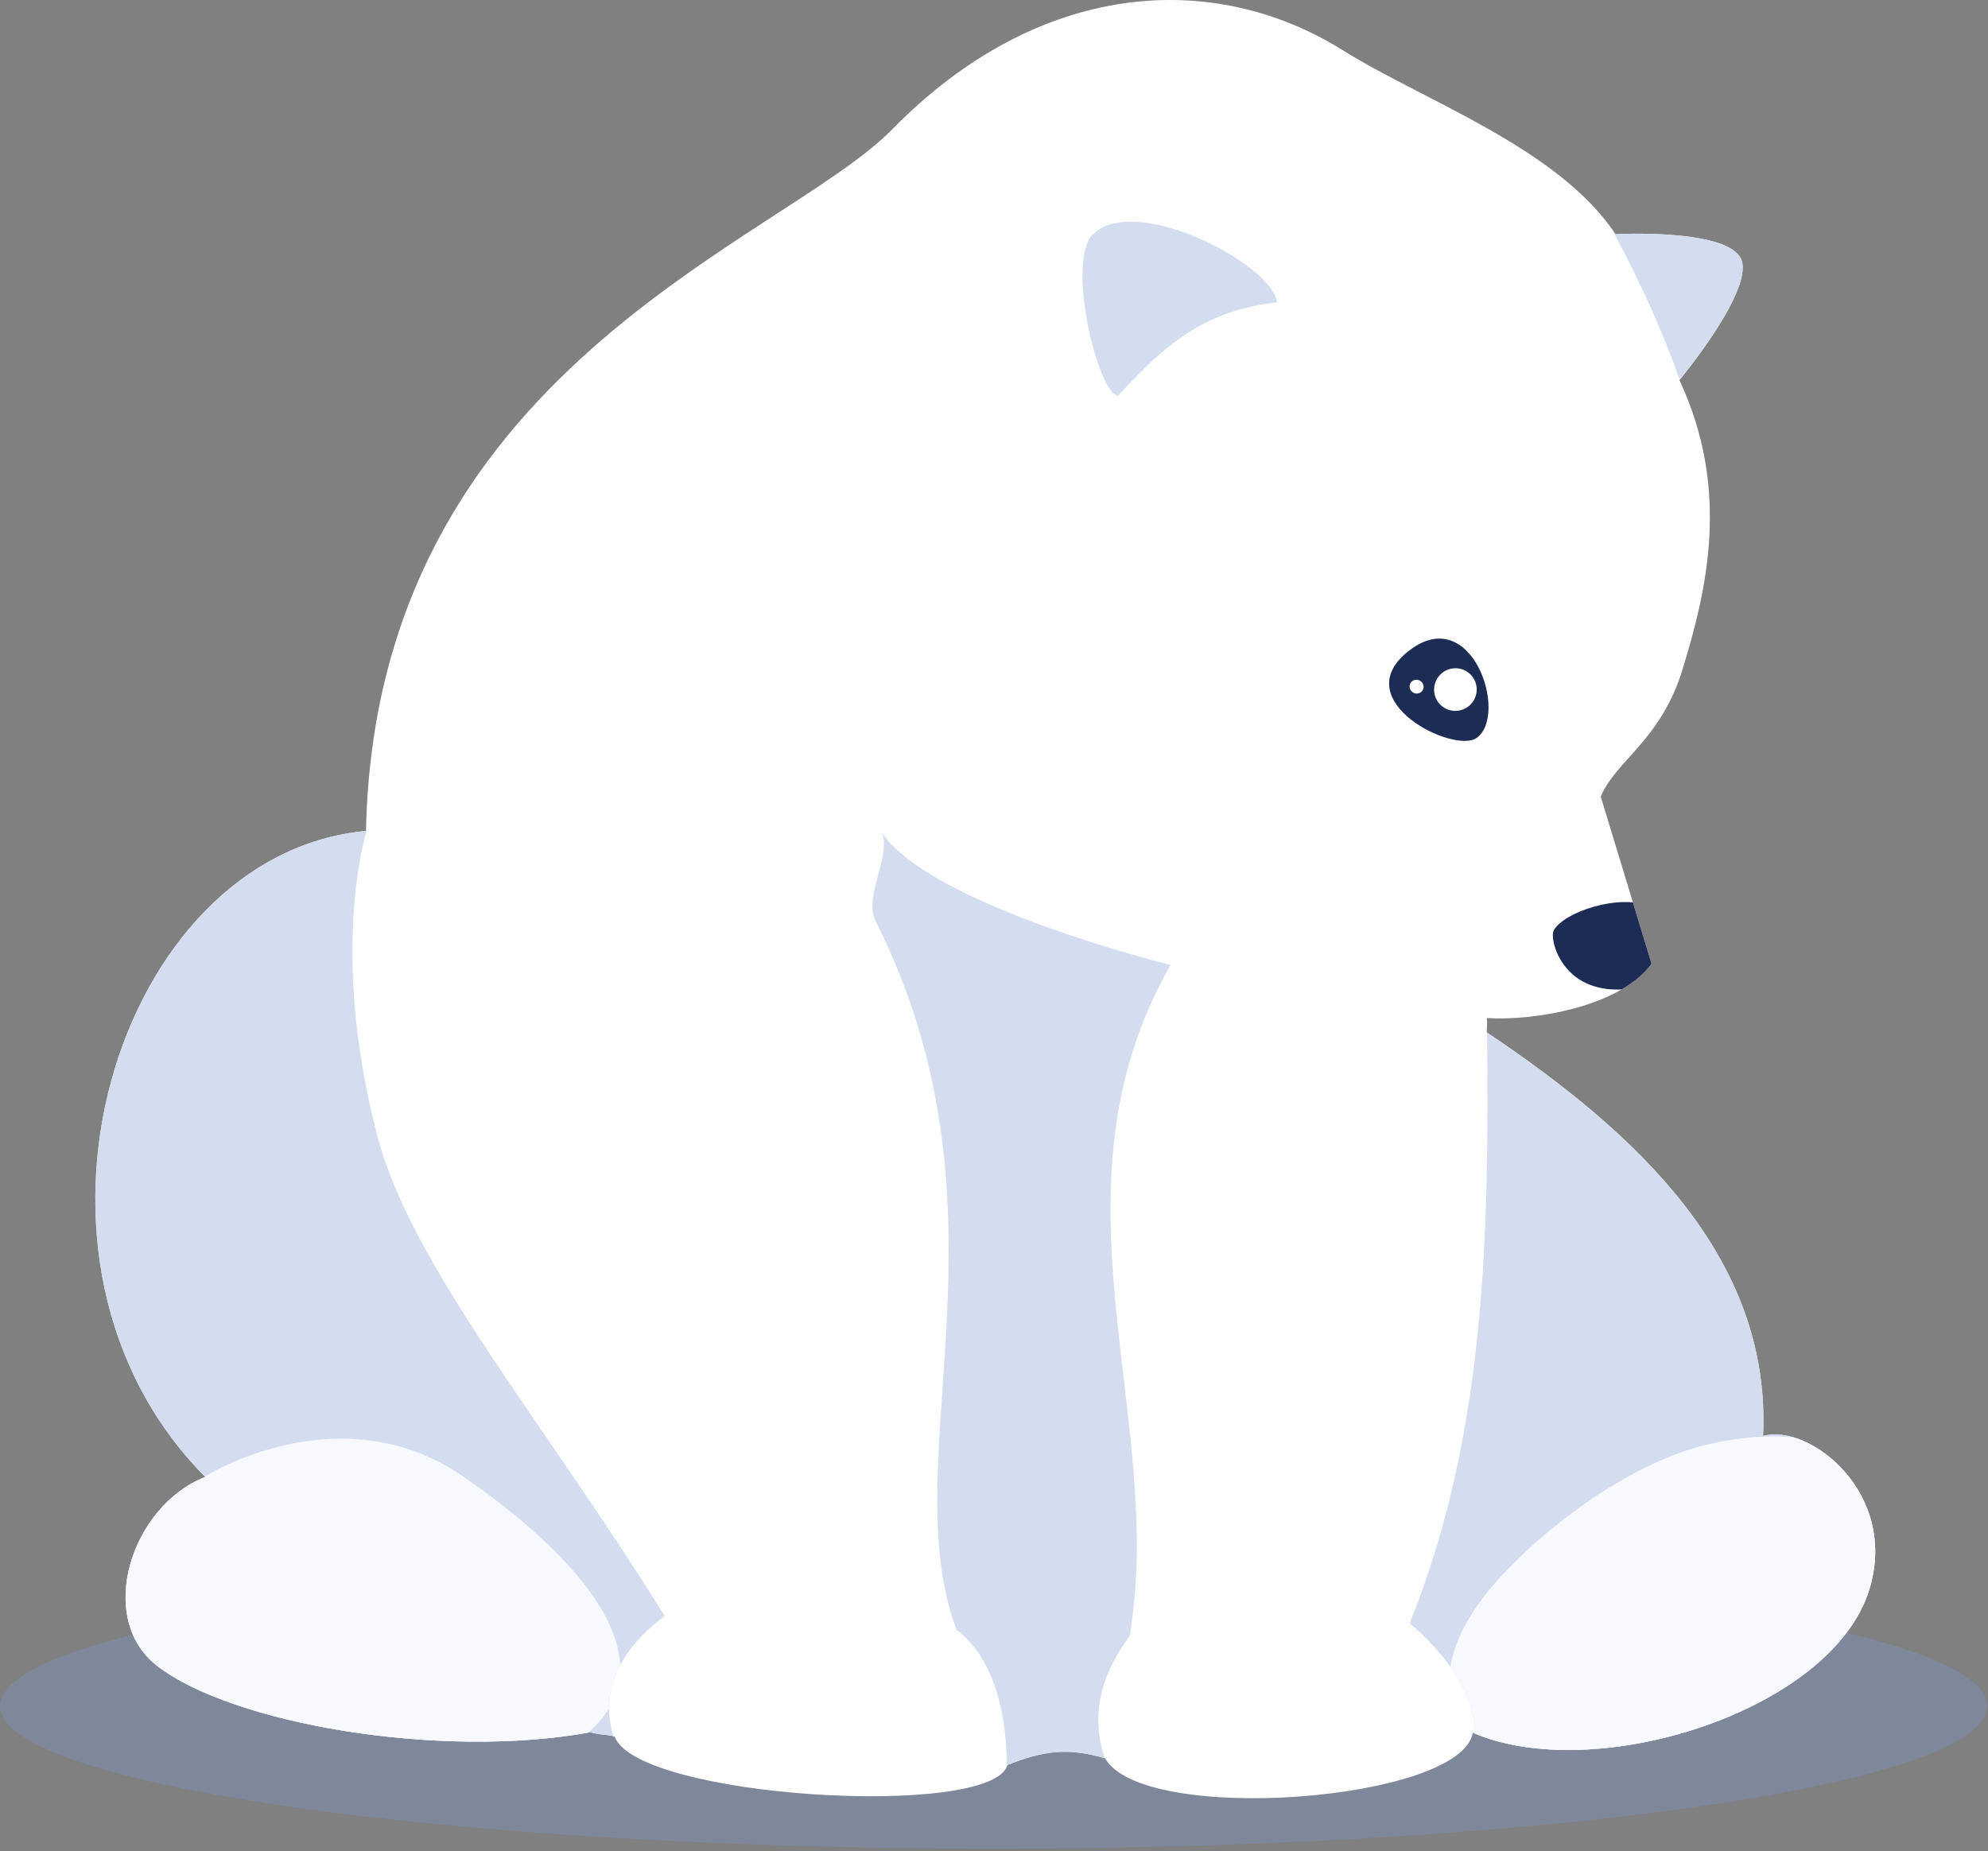 <?xml version="1.0" encoding="UTF-8" standalone="no"?><!DOCTYPE svg PUBLIC "-//W3C//DTD SVG 1.1//EN" "http://www.w3.org/Graphics/SVG/1.1/DTD/svg11.dtd"><svg width="100%" height="100%" viewBox="0 0 378 352" version="1.1" xmlns="http://www.w3.org/2000/svg" xmlns:xlink="http://www.w3.org/1999/xlink" xml:space="preserve" xmlns:serif="http://www.serif.com/" style="fill-rule:evenodd;clip-rule:evenodd;stroke-linejoin:round;stroke-miterlimit:2;"><rect x="0" y="0" width="378" height="352" fill="#808080" stroke="none"/><g><ellipse cx="188.943" cy="324.423" rx="188.943" ry="27.125" style="fill:#7f8fb7;fill-opacity:0.5;"/><path d="M255.412,9.608c-24.892,-15.599 -58.043,-13.289 -85.741,14.966c-21.102,21.525 -98.261,45.57 -100.084,133.444c-47.596,4.361 -71.444,81.694 -30.555,122.845c-14.05,5.474 -20.922,26.782 -9.172,35.905c14.177,11.007 53.721,17.881 82.411,12.64c1.945,0.589 2.667,0.301 4.596,0.819c4.264,11.748 71.889,15.74 74.661,5.42c6.944,-2.744 11.428,-3.358 18.611,-1.278c7.205,12.802 67.669,8.206 69.904,-4.868c23.151,10.023 67.95,-4.032 75.293,-26.942c5.934,-18.515 -11.304,-31.978 -20.106,-29.491c1.587,-33.999 -24.163,-57.723 -52.531,-76.744c0,-1.122 0.123,-1.342 0.016,-2.727c9.048,0.569 25.371,-2.171 31.313,-10.324l-9.665,-31.802c2.988,-6.977 11.446,-10.721 15.562,-24.193c4.565,-14.942 9.206,-34.036 -0.597,-55.001c0,0 14.914,-17.928 11.536,-23.384c-3.377,-5.456 -23.695,-4.365 -23.695,-4.365c-10.902,-16.443 -36.706,-25.488 -51.757,-34.92Z" style="fill:#fff;"/><g><g><clipPath id="_clip1"><path d="M255.412,9.608c-24.892,-15.599 -58.043,-13.289 -85.741,14.966c-21.102,21.525 -98.261,45.57 -100.084,133.444c-47.596,4.361 -71.444,81.694 -30.555,122.845c-14.05,5.474 -20.922,26.782 -9.172,35.905c14.177,11.007 53.721,17.881 82.411,12.64c1.945,0.589 2.667,0.301 4.596,0.819c4.264,11.748 71.889,15.74 74.661,5.42c6.944,-2.744 11.428,-3.358 18.611,-1.278c7.205,12.802 67.669,8.206 69.904,-4.868c23.151,10.023 67.95,-4.032 75.293,-26.942c5.934,-18.515 -11.304,-31.978 -20.106,-29.491c1.587,-33.999 -24.163,-57.723 -52.531,-76.744c0,-1.122 0.123,-1.342 0.016,-2.727c9.048,0.569 25.371,-2.171 31.313,-10.324l-9.665,-31.802c2.988,-6.977 11.446,-10.721 15.562,-24.193c4.565,-14.942 9.206,-34.036 -0.597,-55.001c0,0 14.914,-17.928 11.536,-23.384c-3.377,-5.456 -23.695,-4.365 -23.695,-4.365c-10.902,-16.443 -36.706,-25.488 -51.757,-34.92Z"/></clipPath><g clip-path="url(#_clip1)"><path d="M242.824,57.498c-0.823,-7.111 -26.543,-20.726 -34.903,-13.075c-5.37,4.915 0.809,30.414 4.659,30.847c7.781,-8.375 15.336,-16.169 30.244,-17.772Z" style="fill:#d4dcf0;"/><path d="M304.407,39.809c6.336,11.314 11.659,22.627 15.501,33.941l27.17,-31.179l-42.671,-2.762Z" style="fill:#d4dcf0;"/><path d="M369.837,286.221c4.198,-35.273 -87.093,-91.418 -87.079,-89.898c0.35,37.72 -0.099,76.169 -14.727,112.386c0,0 16.182,12.69 11.505,25.317c87.456,26.19 84.737,-1.048 90.301,-47.805Z" style="fill:#d4dcf0;"/><g><clipPath id="_clip2"><path d="M369.837,286.221c4.198,-35.273 -87.093,-91.418 -87.079,-89.898c0.35,37.72 -0.099,76.169 -14.727,112.386c0,0 16.182,12.69 11.505,25.317c87.456,26.19 84.737,-1.048 90.301,-47.805Z"/></clipPath><g clip-path="url(#_clip2)"><path d="M287.627,297.456c0,0 13.877,-14.623 31.709,-21.171c8.981,-3.297 24.218,-5.123 32.155,0.36c21.352,14.75 9.585,26.776 1.247,42.013c-22.476,41.073 -108.543,21.877 -65.111,-21.202Z" style="fill:#f7f9ff;"/></g></g><path d="M222.574,183.491c0,0 -45.209,-11.068 -54.875,-25.099c1.809,4.498 -3.578,12.037 -1.195,16.783c27.708,55.2 3.186,102.495 15.382,134.746c9.142,6.887 10.087,22.007 9.353,30.555l20.578,-1.715c-2.163,-4.729 -6.743,-14.695 2.962,-27.593c7.078,-41.433 -16.799,-84.594 7.795,-127.677Z" style="fill:#d4dcf0;"/><path d="M69.781,157.726c0,0 -7.421,22.739 2.024,58.509c6.532,24.739 32.301,55.06 54.566,91.071c-7.951,6.002 -16.244,16.556 -5.332,31.132c13.371,17.859 -107.379,-17.18 -107.379,-17.18c0,0 -46.145,-157.92 56.121,-163.532Z" style="fill:#d4dcf0;"/><g><clipPath id="_clip3"><path d="M69.781,157.726c0,0 -7.421,22.739 2.024,58.509c6.532,24.739 32.301,55.06 54.566,91.071c-7.951,6.002 -16.244,16.556 -5.332,31.132c13.371,17.859 -107.379,-17.18 -107.379,-17.18c0,0 -46.145,-157.92 56.121,-163.532Z"/></clipPath><g clip-path="url(#_clip3)"><path d="M38.821,280.853c0,0 25.67,-16.368 49.366,0.001c21.352,14.75 39.283,34.403 24.07,48.234c-35.198,32 -138.381,-20.121 -73.436,-48.235Z" style="fill:#f7f9ff;"/></g></g><path d="M313.753,172.387c-5.819,-2.532 -16.463,1.071 -18.323,4.548c-1.082,2.023 2.818,17.171 22.885,8.679c-2.887,-6.423 -4.562,-13.227 -4.562,-13.227Z" style="fill:#1d2c54;"/><path d="M280.714,140.358c6.283,-4.267 -0.91,-26.289 -13.098,-16.386c-11.487,9.335 8.705,19.368 13.098,16.386Z" style="fill:#1d2c54;"/><g><g><clipPath id="_clip4"><path d="M280.714,140.358c6.283,-4.267 -0.91,-26.289 -13.098,-16.386c-11.487,9.335 8.705,19.368 13.098,16.386Z"/></clipPath><g clip-path="url(#_clip4)"><path d="M279.244,127.939c1.755,1.381 2.056,3.933 0.67,5.695c-1.385,1.762 -3.936,2.071 -5.692,0.691c-1.756,-1.381 -2.056,-3.933 -0.671,-5.695c1.386,-1.762 3.937,-2.071 5.693,-0.691Z" style="fill:#fff;"/><path d="M270.002,129.449c0.641,0.372 0.87,1.178 0.51,1.8c-0.36,0.621 -1.173,0.824 -1.815,0.453c-0.641,-0.372 -0.87,-1.178 -0.51,-1.8c0.36,-0.621 1.173,-0.824 1.815,-0.453Z" style="fill:#fff;"/></g></g></g></g></g></g></g></svg>